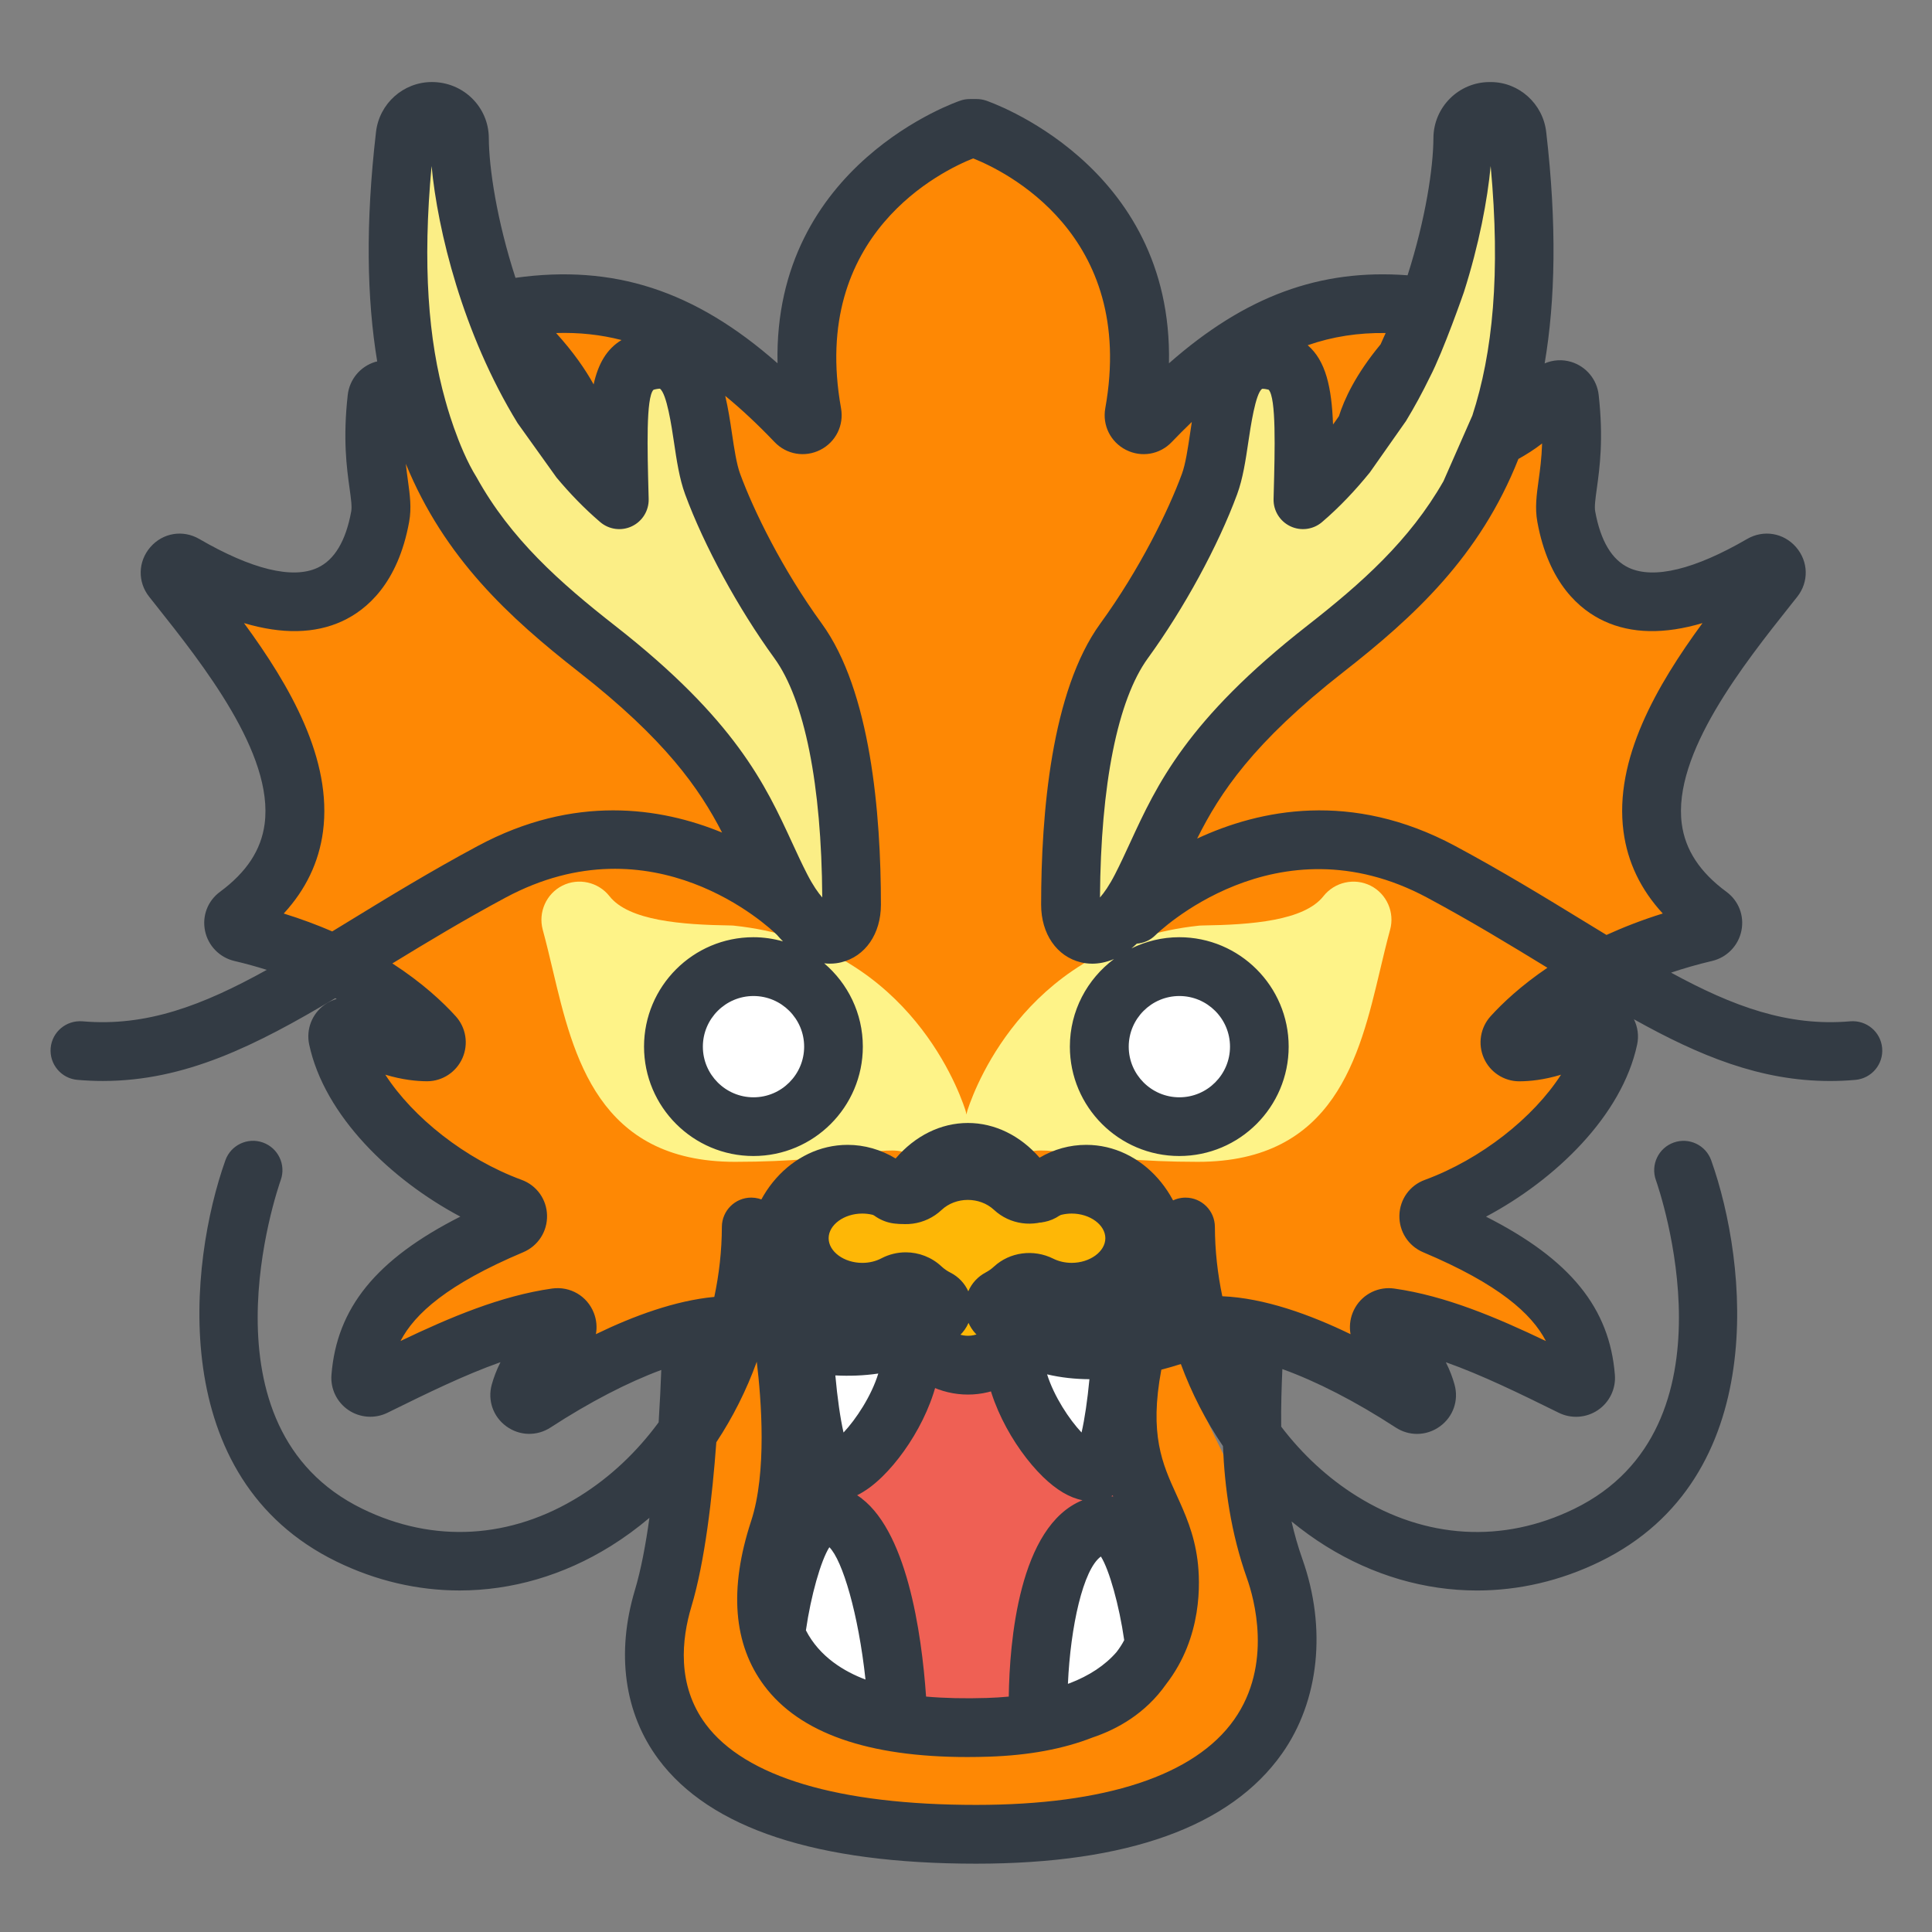 <?xml version="1.0" encoding="utf-8"?>
<!-- Generator: Adobe Illustrator 23.1.0, SVG Export Plug-In . SVG Version: 6.00 Build 0)  -->
<svg version="1.1" id="暂无内容" xmlns="http://www.w3.org/2000/svg" xmlns:xlink="http://www.w3.org/1999/xlink" x="0px"
	 y="0px" viewBox="0 0 800 800" style="enable-background:new 0 0 800 800;" xml:space="preserve">
<rect x="0" y="0" width="800" height="800" fill="#808080" stroke="none"/>
<style type="text/css">
	.st0{fill:#F7A152;}
	.st1{fill:#FD9CAB;}
	.st2{fill:#FCFCFC;}
	.st3{fill:#FFFFFF;}
	.st4{fill:#333B44;}
	.st5{fill:#F7935C;}
	.st6{fill:#EF7062;}
	.st7{fill:#FFB07D;}
	.st8{fill:#FF7931;}
	.st9{fill:#F2B655;}
	.st10{fill:#F7F89B;}
	.st11{fill:none;stroke:#333B44;stroke-width:8;stroke-linecap:round;stroke-linejoin:round;stroke-miterlimit:10;}
	.st12{fill:#FFEED9;}
	.st13{fill:#F7E9CF;}
	.st14{fill:#FF5F57;}
	.st15{fill:#F39800;}
	.st16{fill:#E58339;}
	.st17{fill:#FFEAD9;}
	.st18{fill:#FFD6B8;}
	.st19{fill:#E7D6BB;}
	.st20{fill:#FF9C4A;}
	.st21{fill:#E8D7BB;}
	.st22{fill:#FE8804;}
	.st23{fill:#EF6054;}
	.st24{fill:#FEF388;}
	.st25{fill:#FBEE86;}
	.st26{fill:#FEB706;}
	.st27{fill:#FF7443;}
	.st28{fill:#E17547;}
	.st29{fill:#FED590;}
	.st30{fill:#FF8431;}
	.st31{fill:#FDD59A;}
	.st32{fill:#FDF2D6;}
	.st33{fill:#DD6C10;}
	.st34{fill:#FFD7B3;}
	.st35{fill:#FF7300;}
	.st36{fill:#EF2E1F;}
	.st37{fill:#FE9220;}
	.st38{fill:#FFBC13;}
	.st39{fill:#E8B792;}
	.st40{fill:#FAC2AB;}
	.st41{fill:#ECAFAF;}
	.st42{fill:#FFE0C2;}
	.st43{fill:#FF647E;}
	.st44{fill:#D8C29E;}
	.st45{fill:#F98E23;}
	.st46{fill:#FFBE88;}
	.st47{fill:#F5B400;}
</style>
<g>
	<g>
		<path class="st22" d="M703.33,374.39c-53.6-39.56-2.46-100.83,26.61-137.53c2.67-3.37-1.3-7.95-5.02-5.8
			c-68.6,39.83-78.08-9.75-79.85-19.52c-1.74-9.56,4.39-20.69,1.3-48.32c-0.38-3.37-4.61-4.77-6.82-2.2
			c-28.58,33.35-63.69,23.88-74.06,20.06c-1.87-0.69-2.91-2.63-2.45-4.56c1.61-6.67,7.71-22.8,30.68-43.25
			c2.46-2.19,1.32-6.29-1.93-6.82c-42.5-6.97-76.4,4.44-116.43,46.4c-2.68,2.81-7.33,0.4-6.64-3.42
			c16.21-90.27-64.36-116.36-64.36-116.36h-2.77c0,0-80.58,26.09-64.36,116.36c0.69,3.82-3.96,6.23-6.64,3.42
			c-40.03-41.96-73.93-53.37-116.43-46.4c-3.25,0.53-4.39,4.63-1.93,6.82c22.97,20.45,29.07,36.58,30.68,43.25
			c0.47,1.93-0.58,3.87-2.45,4.56c-10.37,3.82-45.48,13.29-74.06-20.06c-2.21-2.58-6.44-1.17-6.82,2.2
			c-3.08,27.63,3.04,38.76,1.3,48.32c-1.78,9.77-11.25,59.36-79.85,19.52c-3.72-2.16-7.69,2.43-5.02,5.8
			c29.07,36.69,80.21,97.97,26.61,137.53c-2.66,1.96-1.75,6.15,1.47,6.9c45.64,10.73,69.61,32.22,78.75,42.31
			c2.24,2.47,0.52,6.5-2.81,6.51c-6.32,0.03-16.65-1.68-30.58-9.74c-2.91-1.68-6.5,0.88-5.8,4.17c6.13,28.79,39.2,57.42,70.88,69.07
			c3.32,1.22,3.34,5.87,0.08,7.25c-49.42,20.86-60.03,41.69-61.63,62.04c-0.24,2.99,2.94,5.08,5.63,3.75
			c24.54-12.07,49.77-24.61,74.16-28.06c4.07-0.58,6.15,4.73,2.78,7.08c-11.16,7.77-15.7,16.88-17.53,23.47
			c-0.95,3.43,2.92,6.19,5.9,4.25c16.56-10.77,58.6-35.62,87.73-31.07c0.33,0.05,0.65,0.14,0.96,0.27
			c5.04,2.04,50.34,19.42,76.59-5.43c1.93-1.82,1.43-5.07-0.93-6.26c-2.36-1.19-4.53-2.71-6.44-4.5c-2.9-2.72-7.24-3.29-10.76-1.44
			c-3.9,2.05-8.48,3.24-13.39,3.24c-14.21,0-25.72-9.88-25.72-22.06c0-12.18,11.52-22.06,25.72-22.06c4.91,0,9.49,1.18,13.38,3.23
			c3.52,1.85,7.87,1.29,10.77-1.43c4.96-4.66,11.62-7.51,18.96-7.51c7.29,0,13.92,2.82,18.87,7.43c2.8,2.61,7.01,3.13,10.41,1.39
			c3.84-1.97,8.32-3.1,13.12-3.1c14.21,0,25.72,9.88,25.72,22.06c0,12.18-11.52,22.06-25.72,22.06c-4.7,0-9.1-1.09-12.89-2.98
			c-3.51-1.76-7.83-1.34-10.71,1.33c-1.77,1.64-3.75,3.04-5.9,4.18c-2.25,1.19-2.69,4.32-0.95,6.17
			c26.49,28.31,75.09,8.14,80.59,5.73c0.34-0.15,0.7-0.26,1.07-0.32c29.13-4.51,71.12,20.31,87.68,31.07
			c2.98,1.94,6.86-0.82,5.9-4.25c-1.83-6.59-6.37-15.69-17.53-23.47c-3.37-2.35-1.29-7.66,2.78-7.08
			c24.39,3.45,49.62,15.99,74.16,28.06c2.69,1.32,5.87-0.76,5.63-3.75c-1.61-20.36-12.21-41.18-61.63-62.04
			c-3.26-1.37-3.24-6.03,0.08-7.25c31.68-11.65,64.75-40.28,70.88-69.07c0.7-3.29-2.89-5.85-5.8-4.17
			c-13.93,8.06-24.27,9.76-30.58,9.74c-3.34-0.01-5.06-4.04-2.81-6.51c9.14-10.09,33.11-31.58,78.75-42.31
			C705.08,380.53,705.99,376.35,703.33,374.39z"/>
	</g>
	<g>
		<path class="st22" d="M488.21,549.75c-0.67,23.3,26.67,63.36,39.62,99.8c13.06,36.76,11.26,109.99-123.64,109.99
			s-140.33-61.86-129.57-97.69c10.99-36.61,29.59-102.23,29.59-102.23L488.21,549.75z"/>
	</g>
	<g>
		<path class="st23" d="M323.96,548.46c0,0,8.84,50.49-1.38,81.63c-15.45,47.07,1.39,84.41,86.51,81.63
			c82.48-2.69,75.65-60.36,74.7-67.69c-3.65-28.24-26.36-36.57-12.87-92.03L323.96,548.46z"/>
	</g>
	<g>
		<path class="st24" d="M567.52,366.74c-6.68-3.36-14.89-1.53-19.52,4.36c-7.99,10.16-29.87,11.83-50,12.12
			c-0.36,0-0.8,0.02-1.15,0.04c-0.17,0.01-0.35,0.03-0.52,0.05c-69.49,7.39-91.87,64.78-95.65,76.21c0,0.01-0.01,0.03-0.01,0.04
			c-0.21,0.64-0.35,1.29-0.48,1.94c-0.13-0.65-0.27-1.3-0.48-1.94c0-0.01-0.01-0.03-0.01-0.04c-3.78-11.43-26.16-68.83-95.65-76.21
			c-0.17-0.02-0.35-0.03-0.52-0.05c-0.29-0.02-0.65-0.04-0.94-0.04c-20.35-0.3-42.23-1.97-50.22-12.13
			c-4.63-5.88-12.83-7.71-19.49-4.37c-6.66,3.34-10.09,11-8.15,18.23c1.54,5.67,2.93,11.53,4.27,17.19
			c8.35,35.17,18.75,78.95,75.33,78.95c23.57,0,39.15-1.95,50.52-3.37c14.42-1.8,17.66-1.94,22.29,0.6
			c5.73,3.11,12.67,2.43,17.68-1.75c2.88-2.4,4.69-5.64,5.36-9.14c0.67,3.5,2.49,6.75,5.38,9.15c5.02,4.17,11.97,4.84,17.7,1.71
			c4.59-2.51,7.82-2.38,22.25-0.57c11.38,1.42,26.96,3.37,50.52,3.37c56.59,0,66.97-43.78,75.32-78.96
			c1.34-5.66,2.73-11.51,4.26-17.14C577.6,377.78,574.19,370.1,567.52,366.74z"/>
	</g>
	<g>
		<circle class="st3" cx="488.36" cy="433.4" r="33.13"/>
	</g>
	<g>
		<path class="st25" d="M193.22,57.07c0.13,29.76,4.97,113.96,53.49,155.44c-0.96-36.5,10.42-55.06,23.87-57.23
			c14.44-2.32,17.87,31.73,24.59,49.98c6.72,18.25,23.56,34.92,38.93,56.05c15.37,21.13,19.23,62.61,19.23,108.71
			c0,14.41-14.89,20.17-28.81-6.96s-18.97-53.54-75.15-97.48c-54.78-42.84-92.44-87.51-78.27-209.67c0.64-5.52,5.31-9.74,10.87-9.76
			c0.1,0,0.19,0,0.29,0C188.3,46.13,193.19,51.01,193.22,57.07z"/>
	</g>
	<g>
		<path class="st25" d="M602.8,57.07c-0.13,29.76-4.97,113.96-53.49,155.44c0.96-36.5-10.42-55.06-23.87-57.23
			c-14.44-2.32-17.87,31.73-24.59,49.98s-23.56,34.92-38.93,56.05c-15.37,21.13-19.23,62.61-19.23,108.71
			c0,14.41,14.89,20.17,28.81-6.96s18.97-53.54,75.15-97.48c54.78-42.84,92.44-87.51,78.27-209.67c-0.64-5.52-5.31-9.74-10.87-9.76
			c-0.1,0-0.19,0-0.29,0C607.72,46.13,602.83,51.01,602.8,57.07z"/>
	</g>
	<g>
		<circle class="st3" cx="312.01" cy="433.4" r="33.13"/>
	</g>
	<g>
		<path class="st26" d="M449.79,485.15c-6.52,0-12.53,2.2-17.42,5.9c-2.69,2.04-6.14,1.02-8.33-1.77
			c-5.84-7.46-14.08-12.13-23.24-12.13c-9.44,0-17.91,4.96-23.77,12.83c-2.11,2.83-5.63,3.37-8.28,1.31
			c-4.95-3.85-11.09-6.14-17.75-6.14c-16.41,0-29.72,13.83-29.72,30.9c0,17.06,13.3,30.9,29.72,30.9c6.66,0,12.8-2.29,17.75-6.14
			c2.65-2.06,6.17-1.52,8.28,1.31c5.86,7.87,14.33,12.83,23.77,12.83c9.16,0,17.4-4.66,23.24-12.13c2.19-2.79,5.63-3.81,8.33-1.77
			c4.89,3.71,10.91,5.9,17.42,5.9c16.41,0,29.72-13.83,29.72-30.9C479.51,498.98,466.2,485.15,449.79,485.15z"/>
	</g>
	<g>
		<path class="st4" d="M400.8,577.46c-11.23,0-21.85-5.28-29.92-14.68c-6.06,3.7-12.82,5.62-19.88,5.62
			c-23.1,0-41.88-21.16-41.88-47.17c0-26.01,18.79-47.17,41.88-47.17c6.94,0,13.8,1.97,19.86,5.64c8.07-9.41,18.7-14.7,29.94-14.7
			c11.06,0,21.62,5.17,29.66,14.37c5.93-3.49,12.5-5.31,19.33-5.31c23.1,0,41.88,21.16,41.88,47.17c0,26.01-18.79,47.17-41.88,47.17
			c-6.84,0-13.41-1.82-19.33-5.31C422.41,572.28,411.86,577.46,400.8,577.46z M424.44,558.78
			C424.45,558.78,424.45,558.78,424.44,558.78C424.45,558.78,424.45,558.78,424.44,558.78z M372.28,535.69
			c0.74,0,1.49,0.05,2.23,0.15c5.07,0.68,9.7,3.68,12.69,8.23c3.78,5.75,8.74,9.05,13.6,9.05c6.41,0,11.04-5.31,13.23-8.48
			c3.2-4.64,7.96-7.68,13.07-8.34c4.77-0.59,9.47,0.81,13.2,4.02c1.99,1.71,5.26,3.75,9.5,3.75c9.51,0,17.55-10.46,17.55-22.84
			c0-12.38-8.04-22.84-17.55-22.84c-4.24,0-7.51,2.04-9.5,3.75c-3.73,3.2-8.42,4.61-13.19,4.01c-5.1-0.66-9.87-3.7-13.07-8.34
			c-2.18-3.17-6.81-8.48-13.22-8.48c-4.86,0-9.82,3.3-13.6,9.05c-3,4.55-7.63,7.55-12.7,8.23c-4.93,0.65-9.95-0.91-13.8-4.3
			c-2.03-1.79-5.35-3.92-9.71-3.92c-9.51,0-17.55,10.46-17.55,22.84c0,12.38,8.04,22.84,17.55,22.84c4.35,0,7.68-2.13,9.71-3.92
			C363.97,537.26,368.1,535.69,372.28,535.69z M424.45,483.66C424.44,483.66,424.44,483.66,424.45,483.66
			C424.44,483.66,424.44,483.66,424.45,483.66z"/>
	</g>
	<g>
		<path class="st3" d="M318.31,672.09c0,0-4.2-48.82,21.76-48.8c26.99,0.02,29.74,83.62,29.74,83.62S330.84,702.53,318.31,672.09z"
			/>
	</g>
	<g>
		<path class="st3" d="M480.94,672.09c0,0-6.29-52.04-21.76-48.8c-15.46,3.24-20.3,77.24-20.3,77.24S468.41,702.53,480.94,672.09z"
			/>
	</g>
	<g>
		<polygon class="st3" points="341.24,561.67 374.93,564.39 356.29,603.51 342.44,604.48 		"/>
	</g>
	<g>
		<polygon class="st3" points="455.9,561.67 422.22,564.39 440.85,603.51 454.7,604.48 		"/>
	</g>
	<path class="st4" d="M779.36,433.98c-0.58-6.7-6.45-11.61-13.17-11.08c-25.79,2.24-48.53-6.13-74.24-20.15
		c5.27-1.77,10.91-3.41,16.99-4.84c6.11-1.43,10.87-6.33,12.13-12.47c1.28-6.21-1.1-12.4-6.19-16.16
		c-11.01-8.12-17.05-17.32-18.49-28.13c-3.85-29,25.68-66.18,45.23-90.79l2.56-3.22c4.88-6.16,4.69-14.61-0.45-20.56
		c-5.15-5.95-13.48-7.35-20.29-3.4c-21.67,12.59-38.6,16.72-48.95,11.93c-7.03-3.25-11.73-11.11-13.96-23.39
		c-0.36-1.96,0.1-5.29,0.69-9.51c1.18-8.58,2.8-20.33,0.76-38.66c-0.71-6.41-5.16-11.78-11.33-13.68c-3.71-1.14-7.61-0.87-11.04,0.6
		c4.43-26.17,5.09-57.47,0.64-95.83c-1.36-11.74-11.28-20.62-22.87-20.66c-0.09,0-0.48,0-0.56,0c-12.79,0-23.22,10.4-23.27,23.2
		c-0.05,12.21-3.23,33.49-10.7,56.81c-36.27-2.74-67.18,8.59-98.81,36.45C485.82,67.79,409,41.87,408.15,41.6
		c-1.21-0.39-2.48-0.59-3.75-0.59h-2.82c-1.27,0-2.54,0.2-3.75,0.59c-0.85,0.27-77.66,26.19-75.87,108.83
		c-34.4-30.3-67.95-41.03-108.51-35.39c-7.72-23.73-10.98-45.47-11.04-57.87c-0.05-12.8-10.48-23.2-23.58-23.2
		c-0.02,0-0.04,0-0.06,0c-11.79,0.04-21.71,8.92-23.07,20.66c-4.41,37.96-3.81,69.04,0.49,95.04c-0.29,0.07-0.58,0.11-0.87,0.2
		c-6.17,1.9-10.61,7.27-11.33,13.67c-2.05,18.34-0.43,30.09,0.76,38.67c0.58,4.22,1.04,7.55,0.69,9.51
		c-2.23,12.27-6.93,20.14-13.96,23.39c-10.35,4.79-27.28,0.65-48.96-11.93c-6.8-3.95-15.15-2.55-20.28,3.4
		c-5.14,5.95-5.33,14.4-0.45,20.55l2.56,3.23c19.54,24.61,49.07,61.79,45.23,90.79c-1.43,10.81-7.48,20.01-18.48,28.13
		c-5.1,3.76-7.47,9.95-6.2,16.16c1.26,6.14,6.02,11.04,12.12,12.47c4.74,1.11,9.21,2.36,13.45,3.69
		c-26.54,14.7-49.79,23.61-76.32,21.3c-6.74-0.52-12.59,4.39-13.17,11.08c-0.57,6.69,4.38,12.59,11.08,13.17
		c3.56,0.3,7.05,0.46,10.5,0.46c34.07,0,63.15-14.54,96.25-34.28c0.2,0.1,0.41,0.21,0.6,0.31c-1.8,0.51-3.53,1.33-5.09,2.47
		c-5.15,3.73-7.62,10.16-6.3,16.37c6.29,29.53,33.94,56.08,62.59,71.29c-34.99,17.73-51.18,37.92-53.36,65.53
		c-0.46,5.73,2.22,11.31,6.99,14.55c4.81,3.27,11.02,3.7,16.22,1.14l0.99-0.49c15.18-7.47,30.68-15.1,45.79-20.45
		c-1.71,3.37-2.85,6.53-3.62,9.3c-1.79,6.49,0.57,13.25,6,17.23c5.47,4.01,12.67,4.21,18.34,0.52
		c16.38-10.65,32.07-18.73,45.86-23.83c-0.22,5.95-0.56,13.41-1.09,21.68c-8.96,12.19-19.95,22.65-32.67,30.58
		c-28.53,17.77-60.49,19.63-90,5.24c-69.08-33.69-35.28-131.98-33.81-136.15c2.25-6.32-1.06-13.27-7.39-15.53
		c-6.33-2.25-13.29,1.05-15.54,7.38c-15.08,42.34-24.85,131.57,46.07,166.16c16.36,7.98,33.64,11.95,50.9,11.95
		c21.52,0,43-6.17,62.64-18.4c5.61-3.5,10.94-7.41,15.98-11.67c-1.52,11.02-3.48,21.46-5.99,29.84c-7.87,26.21-4.41,51.1,9.73,70.11
		c21.35,28.7,65.59,43.25,131.5,43.25c62.72,0,105.35-15.34,126.71-45.59c15.43-21.86,18.57-52,8.4-80.64
		c-1.83-5.15-3.28-10.33-4.46-15.48c4.51,3.68,9.22,7.11,14.17,10.19c19.64,12.23,41.12,18.4,62.64,18.4
		c17.26,0,34.53-3.97,50.9-11.95c70.92-34.59,61.14-123.82,46.07-166.16c-2.25-6.33-9.2-9.62-15.52-7.38
		c-6.33,2.25-9.64,9.2-7.4,15.53c1.47,4.17,35.27,102.45-33.81,136.15c-29.51,14.39-61.48,12.54-90-5.24
		c-12.09-7.53-22.61-17.36-31.33-28.79c-0.12-8.56,0.17-16.59,0.48-23.84c14.07,5.07,30.15,13.27,46.96,24.21
		c2.71,1.76,5.75,2.63,8.8,2.63c3.35,0,6.69-1.06,9.55-3.16c5.44-3.98,7.79-10.75,5.99-17.23c-0.76-2.76-1.91-5.92-3.61-9.29
		c15.1,5.35,30.6,12.97,45.77,20.44l1.01,0.5c5.19,2.56,11.4,2.13,16.21-1.13c4.77-3.24,7.46-8.81,7.01-14.55
		c-2.18-27.63-18.38-47.81-53.36-65.54c28.64-15.21,56.3-41.76,62.58-71.29c0.77-3.6,0.23-7.26-1.34-10.44
		c27.12,15.14,52.36,25.56,81.18,25.56c3.44,0,6.94-0.15,10.5-0.46C774.98,446.57,779.94,440.68,779.36,433.98z M573.77,137.9
		c-0.69,1.57-1.38,3.14-2.11,4.7c-10.34,12.47-15.08,22.84-17.24,29.73c-0.82,1.15-1.59,2.32-2.44,3.45
		c-0.56-15.36-3-26.4-10.49-32.83C551.83,139.35,562.45,137.74,573.77,137.9z M516.91,183c0.96-6.48,2.96-19.98,5.66-21.98
		c0.06-0.02,0.19-0.03,0.39-0.03c0.39,0,1.04,0.06,1.97,0.29c0.29,0.07,0.42,0.11,0.41,0.11c3.12,3.47,2.57,24.41,2.08,42.88
		l-0.06,2.34c-0.13,4.81,2.59,9.23,6.93,11.3c4.34,2.07,9.49,1.39,13.14-1.73c7.28-6.22,13.81-13.18,19.79-20.55l14.98-21.31
		c3.6-5.93,6.87-11.99,9.85-18.11c5.68-10.91,14.1-35.19,14.1-35.19c6.32-19.81,9.79-38.32,11.1-52.27
		c4.14,44.4,0.88,77.33-7.58,103.32l-11.96,27.18c-14.05,24.63-33.96,42.29-56.44,59.86c-49.87,39-62.28,65.91-73.23,89.66
		c-2.11,4.58-4.11,8.91-6.33,13.25c-2.41,4.69-4.55,7.7-6.23,9.61c0.29-46.74,7.31-81.86,19.84-99.09
		c14.93-20.53,29.09-46.54,36.95-67.87C514.66,198.2,515.8,190.47,516.91,183z M488.35,412.43c11.56,0,20.97,9.41,20.97,20.97
		c0,11.56-9.41,20.97-20.97,20.97c-11.56,0-20.97-9.41-20.97-20.97C467.39,421.84,476.79,412.43,488.35,412.43z M257.36,140.8
		c-6.24,3.78-9.69,9.96-11.55,18.37c-3.41-6.16-8.35-13.35-15.54-21.27C239.74,137.61,248.67,138.56,257.36,140.8z M178.71,68.75
		c2.48,26.48,12.82,69.31,35.6,106.44l16.15,22.57c5.51,6.58,11.49,12.8,18.07,18.42c3.65,3.12,8.8,3.81,13.14,1.73
		c4.34-2.07,7.05-6.5,6.93-11.3l-0.06-2.34c-0.49-18.53-1.05-39.53,2.02-42.84c0,0,0.13-0.07,0.48-0.16
		c1.42-0.35,2.19-0.3,2.21-0.33c2.85,2.08,4.84,15.57,5.81,22.05c1.11,7.48,2.25,15.21,4.63,21.67
		c7.86,21.33,22.02,47.34,36.95,67.87c12.53,17.24,19.55,52.35,19.84,99.09c-1.68-1.91-3.82-4.92-6.23-9.61
		c-2.23-4.33-4.22-8.66-6.33-13.24c-10.95-23.75-23.36-50.66-73.22-89.66c-22.95-17.95-43.23-35.97-57.33-61.42
		c-7.9-12.64-12.96-31.89-12.96-31.89C177.37,140.82,174.9,109.66,178.71,68.75z M332.98,433.4c0,11.56-9.41,20.97-20.97,20.97
		c-11.56,0-20.97-9.41-20.97-20.97c0-11.56,9.41-20.97,20.97-20.97C323.58,412.43,332.98,421.84,332.98,433.4z M145,381.14
		c-2.52,1.54-4.99,3.05-7.43,4.54c-6.13-2.65-12.81-5.15-20.08-7.41c9.12-9.89,14.56-21.25,16.25-33.91
		c3.96-29.89-13.7-60.45-32.7-86.35c15.74,4.68,29.37,4.42,40.68-0.8c10.07-4.65,23.05-15.56,27.7-41.13
		c1.05-5.79,0.32-11.07-0.52-17.19c-0.29-2.11-0.6-4.37-0.86-6.84c16.04,39.11,42.86,63.69,71.68,86.23
		c35.75,27.96,49.86,48.2,59.28,66.47c-25.55-10.5-61.25-15.87-101.13,5.53C178.33,360.75,160.62,371.58,145,381.14z M511.02,712.08
		c-16.3,23.09-53.24,35.29-106.83,35.29c-56.98,0-95.7-11.56-111.98-33.44c-12.09-16.25-9.9-35.39-5.94-48.59
		c5.62-18.71,8.68-45.48,10.34-68.12c6.82-10.31,12.45-21.5,16.75-33.35c1.87,15.46,4.27,45.82-2.33,65.94
		c-9.23,28.13-7.4,51.08,5.45,68.23c14.68,19.6,42.95,29.51,84.1,29.51c2.9,0,5.88-0.05,8.91-0.15c16.52-0.54,30.82-3.2,42.86-7.92
		c10.26-3.44,21.94-9.9,30.51-22.09c15.11-19.5,14.17-42.27,13-51.39c-1.43-11.08-5.17-19.27-8.78-27.21
		c-5.78-12.68-11.24-24.78-6.2-51.63c2.97-0.77,5.68-1.58,8.08-2.35c4.47,12.1,10.34,23.52,17.44,33.98
		c0.7,17.02,3.19,35.77,9.97,54.84C519.19,661.56,527.14,689.25,511.02,712.08z M358.38,695.46c-8.63-3.24-18.98-9.28-24.67-20.37
		c2.06-14.38,6.21-28.95,9.71-34.42C348.86,646.06,355.45,668.26,358.38,695.46z M345.9,569.53c5.75,0.29,11.76,0.12,17.78-0.78
		c-2.84,9.29-9.24,18.96-14.39,24.43C347.95,587.37,346.73,578.8,345.9,569.53z M354.92,619.15c3.4-1.68,6.86-4.23,10.37-7.65
		c12.29-11.98,24.48-33.73,24.18-52.27c2.73-1.79,5.38-3.83,7.89-6.21c1.59-1.5,2.83-3.29,3.68-5.24c0.72,1.62,1.71,3.13,2.95,4.45
		c1.32,1.41,2.69,2.69,4.08,3.91c-0.23,0.89-0.39,1.8-0.41,2.75c-0.46,18.61,11.83,40.56,24.19,52.62c5.62,5.47,11.11,8.7,16.39,9.7
		c-26.4,10.66-30.22,58.9-30.53,81.32c-2.9,0.27-5.89,0.46-9.01,0.56c-9.15,0.29-17.57,0.1-25.23-0.57
		C381.63,676.26,375.46,632.42,354.92,619.15z M433.58,569.09c5.83,1.38,11.74,1.97,17.53,2.01c-0.82,8.66-1.99,16.59-3.26,22.07
		C442.76,587.78,436.47,578.27,433.58,569.09z M455.86,644.52c3.45,5.47,7.58,20.17,9.65,34.63c-0.94,1.83-2.04,3.44-3.19,4.95
		c-4.76,5.48-11.26,9.76-19.38,12.89c-0.24,0.07-0.5,0.17-0.74,0.24C443.26,673.58,448.49,649.83,455.86,644.52z M460.15,619.58
		c0.2-0.12,0.4-0.24,0.6-0.38c0.06,0.16,0.12,0.33,0.19,0.48C460.68,619.64,460.41,619.62,460.15,619.58z M464.73,543.66
		c-3.19-0.1-6.15,1.08-8.41,3.05c-2.14,0.13-4.31,0.18-6.48,0.11c13.79-1.99,25.14-10.67,29.84-22.22
		c0.58,5.68,1.44,11.28,2.59,16.8c-2.32,0.78-5.08,1.62-8.16,2.41c-0.11-0.03-0.2-0.08-0.31-0.11c-2.28-0.55-4.55-0.39-6.63,0.29
		C466.38,543.81,465.57,543.69,464.73,543.66z M443.76,522.92c-2.72,0-5.35-0.6-7.62-1.73c-8.16-4.08-18.03-2.76-24.56,3.28
		c-1.03,0.95-2.19,1.77-3.41,2.42c-3.28,1.73-5.79,4.48-7.22,7.81c-1.5-3.31-4.09-6.06-7.4-7.73c-1.36-0.68-2.61-1.56-3.7-2.57
		c-4.1-3.84-9.42-5.84-14.8-5.84c-3.44,0-6.91,0.82-10.09,2.49c-2.34,1.23-5.08,1.88-7.92,1.88c-7.54,0-13.92-4.67-13.92-10.21
		s6.38-10.21,13.92-10.21c2.84,0,5.57,0.65,7.92,1.88c8.19,4.3,18.2,2.95,24.9-3.35c5.91-5.56,15.81-5.58,21.75-0.05
		c6.57,6.11,16.37,7.45,24.4,3.33c2.31-1.18,4.99-1.81,7.77-1.81c7.55,0,13.92,4.68,13.92,10.21S451.31,522.92,443.76,522.92z
		 M343.61,545.06c-3.94-0.38-7.7-1.01-11.12-1.74c-2.7-2.65-6.58-4.03-10.61-3.33c-0.3,0.05-0.58,0.17-0.87,0.25
		c-0.33-0.11-0.65-0.21-0.95-0.31c0.86-4.34,1.55-8.72,2.06-13.16C326.27,535.16,334.02,541.81,343.61,545.06z M589.96,488.58
		c-6.22,2.28-10.34,8.05-10.5,14.68c-0.16,6.69,3.72,12.69,9.89,15.29c31.25,13.19,44.86,25.37,50.78,36.75
		c-20.59-9.84-41.64-18.74-62.76-21.73c-0.77-0.11-1.54-0.17-2.3-0.17c-6.55,0-12.51,3.98-14.97,10.23
		c-1.14,2.89-1.39,5.94-0.87,8.83c-16.75-8.13-35.73-14.99-53.1-15.71c-1.95-9.31-3.04-18.92-3.07-28.71
		c-0.02-6.7-5.46-12.13-12.17-12.13c-0.01,0-0.02,0-0.03,0c-4.61,0.01-8.57,2.62-10.63,6.41c-4.89-13.99-19.39-24.16-36.48-24.16
		c-5.95,0-11.83,1.26-17.12,3.64c-7.25-6.1-16.37-9.43-25.89-9.43c-9.64,0-18.85,3.41-26.14,9.65c-5.41-2.53-11.45-3.86-17.58-3.86
		c-16.58,0-30.7,9.6-35.99,22.95c-2.19-3.13-5.81-5.19-9.92-5.21c-0.01,0-0.02,0-0.03,0c-6.7,0-12.15,5.43-12.17,12.13
		c-0.03,9.89-1.14,19.59-3.13,28.99c-16.22,1.52-33.58,7.93-49.03,15.43c0.53-2.88,0.27-5.93-0.87-8.83
		c-2.74-6.98-9.79-11.1-17.27-10.07c-21.12,2.99-42.18,11.88-62.77,21.73c5.92-11.38,19.52-23.55,50.79-36.75
		c6.17-2.6,10.05-8.61,9.89-15.29c-0.16-6.63-4.29-12.4-10.51-14.68c-23.33-8.58-45.02-25.83-56.47-43.56
		c7.16,2.15,12.97,2.7,17.34,2.73c6.32-0.03,12.06-3.8,14.61-9.6c2.57-5.83,1.47-12.64-2.8-17.34
		c-5.26-5.81-13.78-13.81-26.22-21.86c14.62-8.93,29.8-18.09,46.85-27.24c61.16-32.8,108.93,12.02,112.4,15.41
		c0.83,0.98,1.66,1.87,2.49,2.7c-3.9-1.09-7.98-1.72-12.23-1.72c-24.98,0-45.3,20.32-45.3,45.3s20.32,45.3,45.3,45.3
		s45.3-20.32,45.3-45.3c0-13.81-6.23-26.17-16-34.49c0.81,0.09,1.6,0.14,2.32,0.14c1.89,0,3.48-0.25,4.69-0.55
		c10.01-2.42,16.48-11.79,16.48-23.87c0-37.74-4.25-88.56-24.5-116.41c-16.38-22.53-28.2-46.78-33.79-61.97
		c-1.51-4.1-2.47-10.57-3.4-16.82c-0.75-5.08-1.56-10.39-2.78-15.49c6.66,5.46,13.43,11.79,20.43,19.12
		c4.95,5.19,12.55,6.48,18.94,3.25c6.4-3.25,9.85-10.19,8.58-17.27c-12.99-72.33,42.28-98.51,54.71-103.43
		c12.51,4.95,67.7,31.15,54.72,103.43c-1.28,7.08,2.17,14.02,8.57,17.27c6.39,3.24,14,1.94,18.94-3.25
		c2.81-2.95,5.58-5.69,8.32-8.33c-0.25,1.58-0.48,3.15-0.71,4.7c-0.93,6.25-1.89,12.72-3.4,16.83
		c-5.59,15.19-17.41,39.44-33.79,61.97c-20.25,27.85-24.5,78.67-24.5,116.41c0,12.08,6.47,21.45,16.48,23.87
		c1.22,0.29,2.81,0.55,4.69,0.55c2.54,0,5.62-0.48,9.01-1.93c-11.07,8.27-18.28,21.43-18.28,36.27c0,24.98,20.32,45.3,45.3,45.3
		c24.98,0,45.3-20.32,45.3-45.3s-20.32-45.3-45.3-45.3c-7.1,0-13.81,1.69-19.8,4.62c0.73-0.6,1.48-1.25,2.22-1.96
		c2.81-0.21,5.56-1.35,7.7-3.5c0.49-0.5,49.92-49.12,112.54-15.54c18.19,9.76,34.26,19.54,49.78,29.03
		c-10.98,7.44-18.65,14.7-23.52,20.07c-4.27,4.71-5.37,11.52-2.8,17.35c2.55,5.8,8.29,9.57,14.62,9.6
		c4.48-0.02,10.17-0.58,17.33-2.73C634.98,462.76,613.29,480.01,589.96,488.58z M665.21,387.14c-3.22-1.96-6.48-3.95-9.84-6
		c-15.62-9.56-33.33-20.39-52.85-30.86c-42.94-23.03-81.02-15.05-106.81-3.04c9.44-18.92,23.17-39.72,60.55-68.96
		c29.31-22.92,56.54-47.95,72.48-88.24c3.28-1.82,6.56-3.89,9.81-6.4c-0.19,6.1-0.86,10.96-1.45,15.25
		c-0.84,6.12-1.57,11.4-0.52,17.19c4.65,25.57,17.63,36.48,27.7,41.13c11.31,5.22,24.92,5.48,40.68,0.8
		c-18.99,25.9-36.66,56.46-32.7,86.34c1.68,12.66,7.13,24.02,16.25,33.91C679.92,380.93,672.21,383.95,665.21,387.14z"/>
</g>
</svg>
